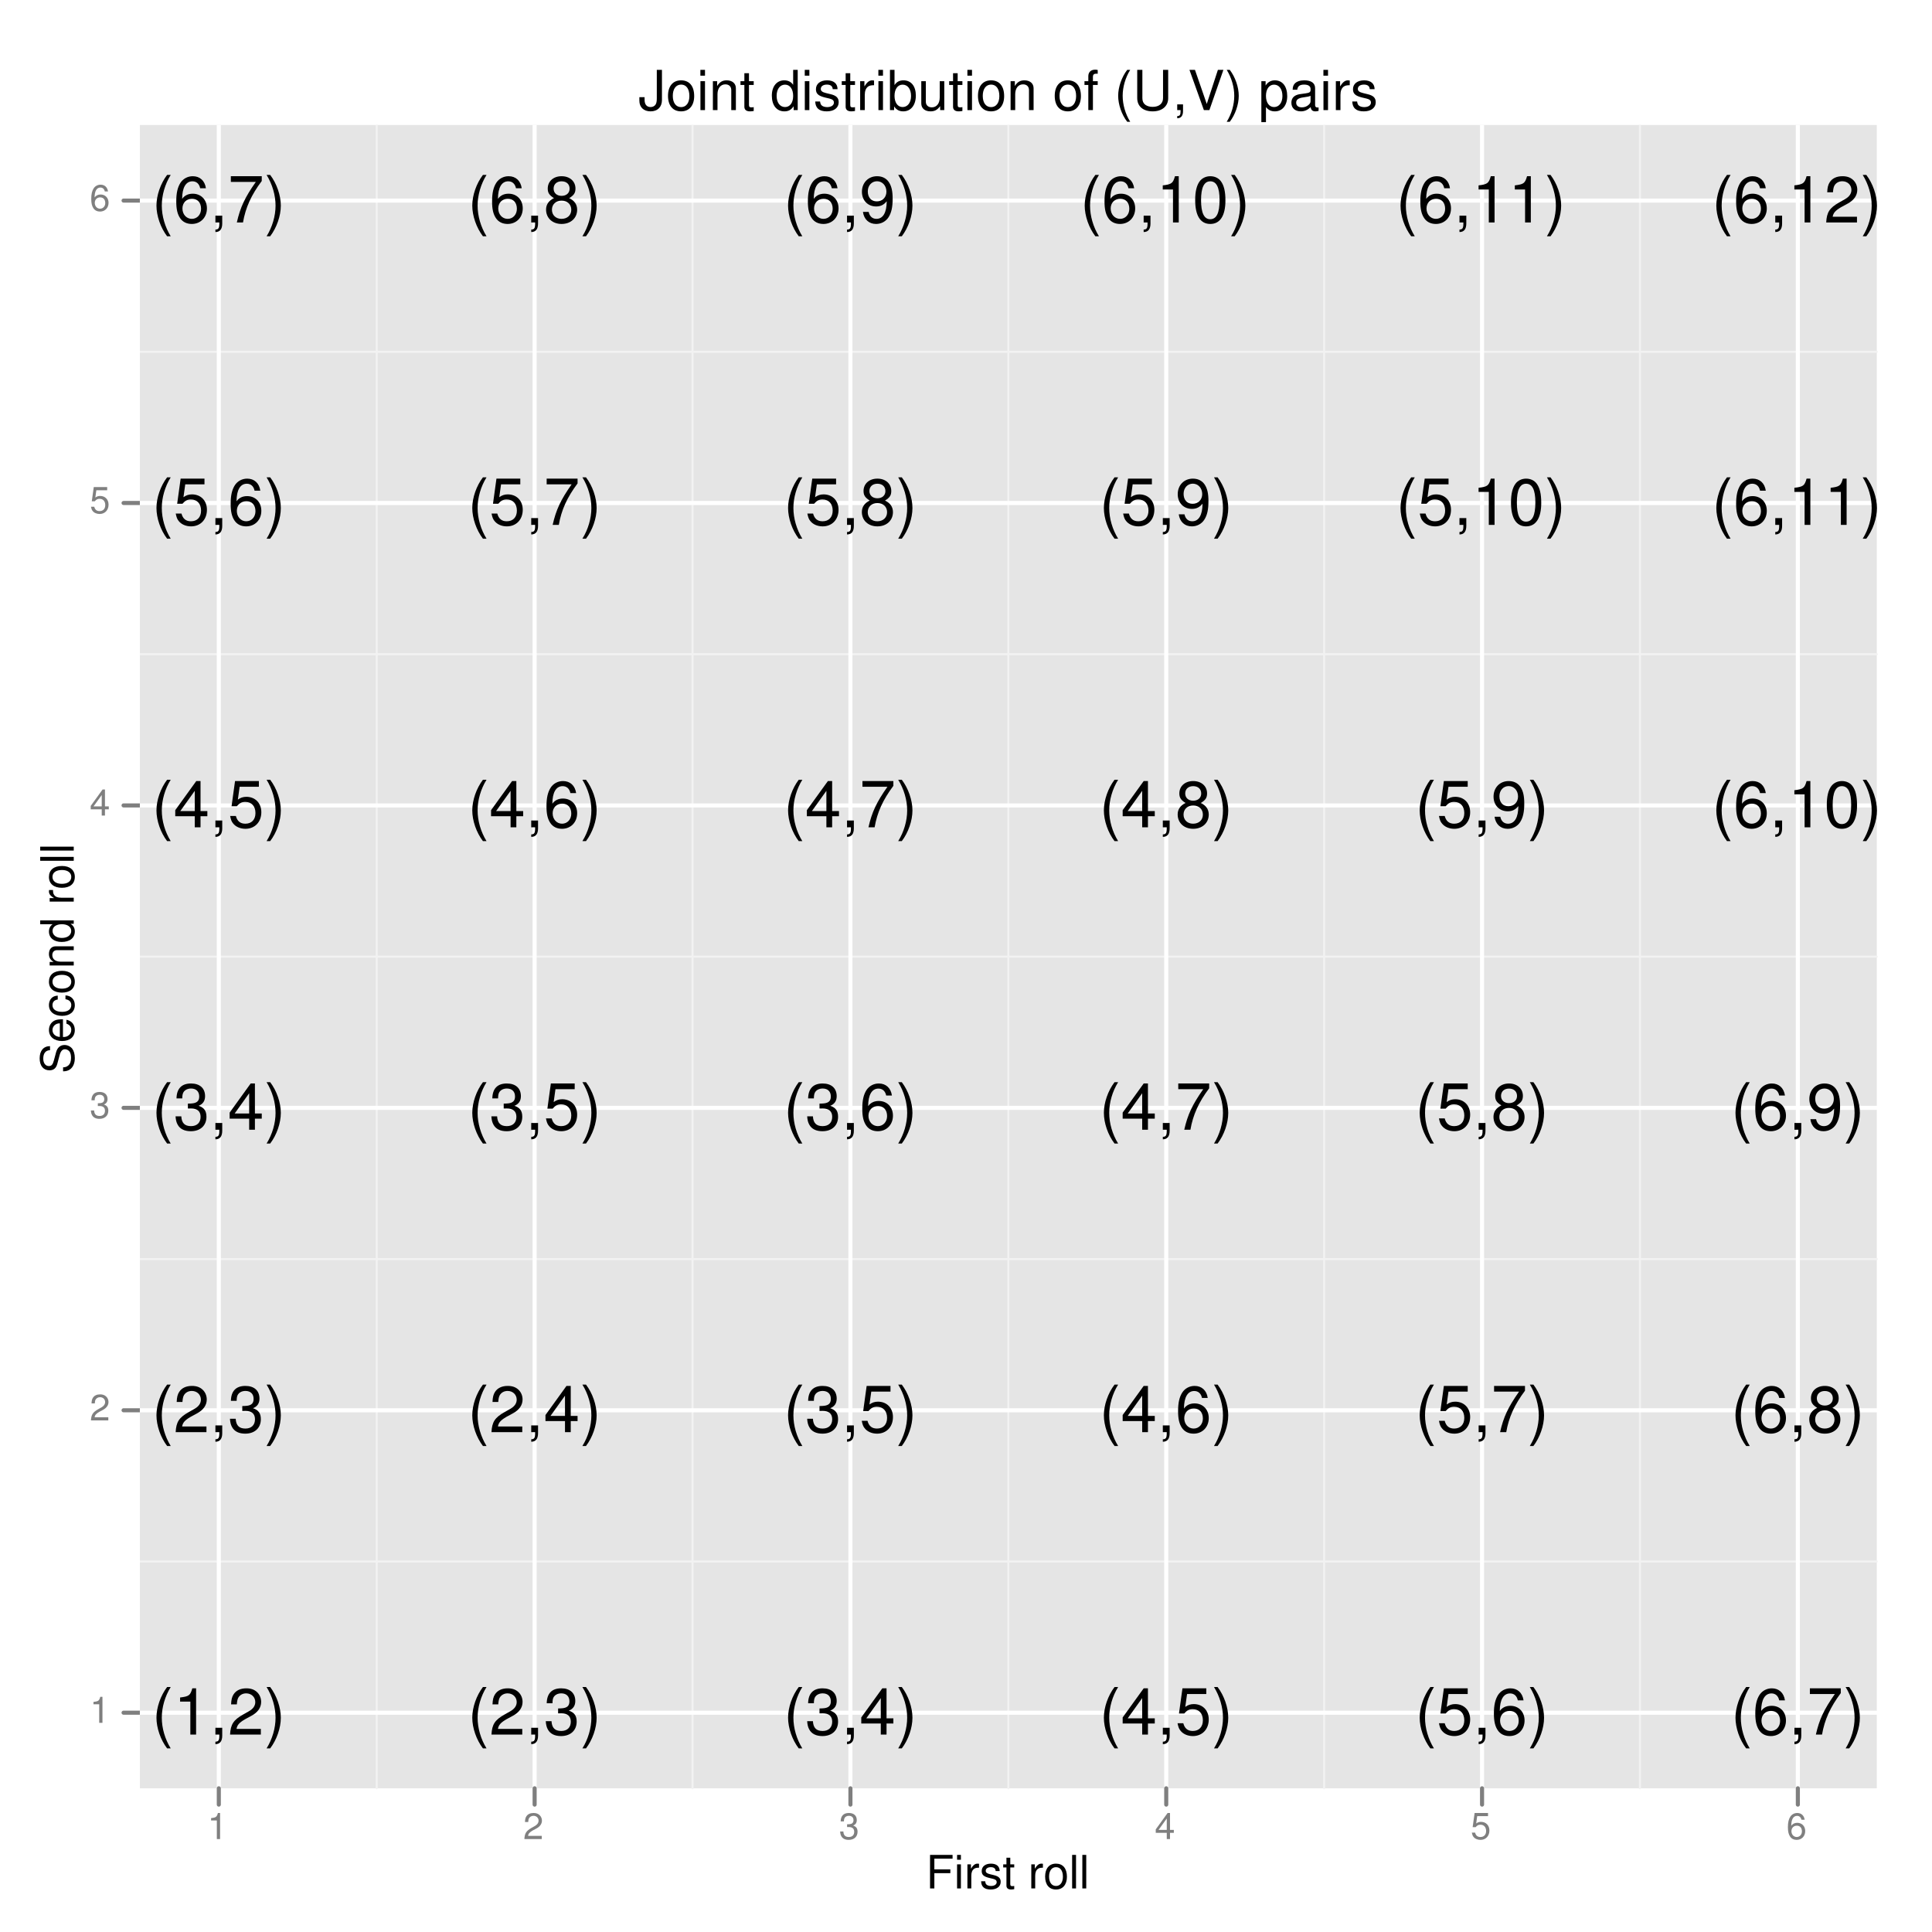 <?xml version="1.0" encoding="UTF-8"?>
<svg xmlns="http://www.w3.org/2000/svg" xmlns:xlink="http://www.w3.org/1999/xlink" width="504pt" height="504pt" viewBox="0 0 504 504" version="1.1">
<defs>
<g>
<symbol overflow="visible" id="glyph0-0">
<path style="stroke:none;" d=""/>
</symbol>
<symbol overflow="visible" id="glyph0-1">
<path style="stroke:none;" d="M 2.484 -4.844 L 2.484 0 L 3.328 0 L 3.328 -6.797 L 2.766 -6.797 C 2.469 -5.75 2.281 -5.609 0.984 -5.453 L 0.984 -4.844 Z "/>
</symbol>
<symbol overflow="visible" id="glyph0-2">
<path style="stroke:none;" d="M 4.859 -0.828 L 1.281 -0.828 C 1.359 -1.391 1.672 -1.75 2.5 -2.234 L 3.469 -2.75 C 4.406 -3.266 4.906 -3.969 4.906 -4.812 C 4.906 -5.375 4.672 -5.906 4.266 -6.266 C 3.859 -6.625 3.375 -6.797 2.719 -6.797 C 1.859 -6.797 1.219 -6.5 0.844 -5.922 C 0.609 -5.562 0.5 -5.125 0.484 -4.438 L 1.328 -4.438 C 1.359 -4.906 1.406 -5.188 1.531 -5.406 C 1.75 -5.812 2.188 -6.062 2.703 -6.062 C 3.469 -6.062 4.031 -5.516 4.031 -4.781 C 4.031 -4.25 3.719 -3.797 3.125 -3.438 L 2.234 -2.938 C 0.812 -2.141 0.406 -1.5 0.328 0 L 4.859 0 Z "/>
</symbol>
<symbol overflow="visible" id="glyph0-3">
<path style="stroke:none;" d="M 2.125 -3.125 L 2.578 -3.125 C 3.516 -3.125 3.984 -2.703 3.984 -1.891 C 3.984 -1.031 3.469 -0.531 2.578 -0.531 C 1.656 -0.531 1.203 -0.984 1.156 -1.969 L 0.312 -1.969 C 0.344 -1.422 0.438 -1.078 0.609 -0.766 C 0.953 -0.109 1.625 0.219 2.547 0.219 C 3.953 0.219 4.859 -0.609 4.859 -1.906 C 4.859 -2.766 4.516 -3.25 3.703 -3.516 C 4.344 -3.766 4.656 -4.25 4.656 -4.938 C 4.656 -6.109 3.875 -6.797 2.578 -6.797 C 1.203 -6.797 0.484 -6.047 0.453 -4.609 L 1.297 -4.609 C 1.312 -5.016 1.344 -5.25 1.453 -5.453 C 1.641 -5.828 2.062 -6.062 2.594 -6.062 C 3.344 -6.062 3.797 -5.625 3.797 -4.906 C 3.797 -4.422 3.609 -4.141 3.25 -3.984 C 3.016 -3.891 2.719 -3.844 2.125 -3.844 Z "/>
</symbol>
<symbol overflow="visible" id="glyph0-4">
<path style="stroke:none;" d="M 3.141 -1.625 L 3.141 0 L 3.984 0 L 3.984 -1.625 L 4.984 -1.625 L 4.984 -2.391 L 3.984 -2.391 L 3.984 -6.797 L 3.359 -6.797 L 0.266 -2.516 L 0.266 -1.625 Z M 3.141 -2.391 L 1 -2.391 L 3.141 -5.359 Z "/>
</symbol>
<symbol overflow="visible" id="glyph0-5">
<path style="stroke:none;" d="M 4.562 -6.797 L 1.062 -6.797 L 0.547 -3.094 L 1.328 -3.094 C 1.719 -3.562 2.047 -3.734 2.578 -3.734 C 3.484 -3.734 4.062 -3.109 4.062 -2.094 C 4.062 -1.125 3.484 -0.531 2.578 -0.531 C 1.828 -0.531 1.375 -0.906 1.188 -1.672 L 0.328 -1.672 C 0.453 -1.109 0.547 -0.844 0.75 -0.594 C 1.125 -0.078 1.828 0.219 2.594 0.219 C 3.969 0.219 4.922 -0.781 4.922 -2.219 C 4.922 -3.562 4.031 -4.484 2.719 -4.484 C 2.25 -4.484 1.859 -4.359 1.469 -4.062 L 1.734 -5.969 L 4.562 -5.969 Z "/>
</symbol>
<symbol overflow="visible" id="glyph0-6">
<path style="stroke:none;" d="M 4.781 -5.031 C 4.609 -6.141 3.891 -6.797 2.844 -6.797 C 2.094 -6.797 1.422 -6.438 1.031 -5.828 C 0.609 -5.172 0.406 -4.344 0.406 -3.094 C 0.406 -1.953 0.578 -1.234 0.984 -0.625 C 1.359 -0.078 1.953 0.219 2.703 0.219 C 3.984 0.219 4.922 -0.734 4.922 -2.078 C 4.922 -3.344 4.062 -4.234 2.844 -4.234 C 2.172 -4.234 1.641 -3.969 1.281 -3.469 C 1.281 -5.125 1.828 -6.047 2.797 -6.047 C 3.391 -6.047 3.797 -5.672 3.938 -5.031 Z M 2.734 -3.484 C 3.547 -3.484 4.062 -2.922 4.062 -2 C 4.062 -1.156 3.484 -0.531 2.703 -0.531 C 1.922 -0.531 1.328 -1.188 1.328 -2.047 C 1.328 -2.891 1.906 -3.484 2.734 -3.484 Z "/>
</symbol>
<symbol overflow="visible" id="glyph1-0">
<path style="stroke:none;" d=""/>
</symbol>
<symbol overflow="visible" id="glyph1-1">
<path style="stroke:none;" d="M 4.016 -12.406 C 2.312 -10.172 1.234 -7.078 1.234 -4.406 C 1.234 -1.719 2.312 1.375 4.016 3.609 L 4.953 3.609 C 3.453 1.172 2.625 -1.688 2.625 -4.406 C 2.625 -7.109 3.453 -9.984 4.953 -12.406 Z "/>
</symbol>
<symbol overflow="visible" id="glyph1-2">
<path style="stroke:none;" d="M 4.406 -8.594 L 4.406 0 L 5.906 0 L 5.906 -12.062 L 4.922 -12.062 C 4.391 -10.203 4.047 -9.953 1.734 -9.672 L 1.734 -8.594 Z "/>
</symbol>
<symbol overflow="visible" id="glyph1-3">
<path style="stroke:none;" d="M 1.484 -1.766 L 1.484 0 L 2.5 0 L 2.5 0.312 C 2.5 1.484 2.281 1.828 1.484 1.859 L 1.484 2.5 C 2.672 2.5 3.266 1.734 3.266 0.266 L 3.266 -1.766 Z "/>
</symbol>
<symbol overflow="visible" id="glyph1-4">
<path style="stroke:none;" d="M 8.609 -1.484 L 2.266 -1.484 C 2.422 -2.469 2.953 -3.094 4.438 -3.969 L 6.141 -4.891 C 7.828 -5.797 8.688 -7.047 8.688 -8.531 C 8.688 -9.531 8.281 -10.469 7.578 -11.109 C 6.859 -11.766 5.969 -12.062 4.828 -12.062 C 3.297 -12.062 2.156 -11.516 1.5 -10.5 C 1.078 -9.859 0.891 -9.109 0.844 -7.875 L 2.344 -7.875 C 2.406 -8.688 2.5 -9.188 2.703 -9.578 C 3.094 -10.312 3.875 -10.75 4.781 -10.75 C 6.141 -10.75 7.156 -9.781 7.156 -8.484 C 7.156 -7.531 6.609 -6.719 5.531 -6.109 L 3.969 -5.219 C 1.453 -3.797 0.719 -2.656 0.578 0 L 8.609 0 Z "/>
</symbol>
<symbol overflow="visible" id="glyph1-5">
<path style="stroke:none;" d="M 1.578 3.609 C 3.281 1.375 4.359 -1.719 4.359 -4.391 C 4.359 -7.078 3.281 -10.172 1.578 -12.406 L 0.641 -12.406 C 2.141 -9.969 2.984 -7.109 2.984 -4.391 C 2.984 -1.688 2.141 1.188 0.641 3.609 Z "/>
</symbol>
<symbol overflow="visible" id="glyph1-6">
<path style="stroke:none;" d="M 3.766 -5.531 L 3.953 -5.531 L 4.578 -5.547 C 6.234 -5.547 7.078 -4.797 7.078 -3.359 C 7.078 -1.844 6.141 -0.938 4.578 -0.938 C 2.938 -0.938 2.141 -1.75 2.047 -3.5 L 0.547 -3.5 C 0.609 -2.531 0.781 -1.906 1.078 -1.359 C 1.688 -0.203 2.875 0.391 4.531 0.391 C 7.016 0.391 8.609 -1.094 8.609 -3.375 C 8.609 -4.906 8.016 -5.75 6.562 -6.25 C 7.688 -6.688 8.25 -7.531 8.25 -8.75 C 8.25 -10.828 6.875 -12.062 4.578 -12.062 C 2.141 -12.062 0.844 -10.734 0.797 -8.172 L 2.297 -8.172 C 2.312 -8.906 2.375 -9.312 2.562 -9.688 C 2.906 -10.344 3.656 -10.75 4.594 -10.75 C 5.922 -10.75 6.719 -9.969 6.719 -8.688 C 6.719 -7.844 6.422 -7.328 5.75 -7.062 C 5.344 -6.891 4.812 -6.828 3.766 -6.812 Z "/>
</symbol>
<symbol overflow="visible" id="glyph1-7">
<path style="stroke:none;" d="M 5.562 -2.891 L 5.562 0 L 7.062 0 L 7.062 -2.891 L 8.844 -2.891 L 8.844 -4.234 L 7.062 -4.234 L 7.062 -12.062 L 5.953 -12.062 L 0.469 -4.469 L 0.469 -2.891 Z M 5.562 -4.234 L 1.781 -4.234 L 5.562 -9.516 Z "/>
</symbol>
<symbol overflow="visible" id="glyph1-8">
<path style="stroke:none;" d="M 8.094 -12.062 L 1.875 -12.062 L 0.969 -5.5 L 2.344 -5.5 C 3.047 -6.328 3.625 -6.625 4.562 -6.625 C 6.172 -6.625 7.203 -5.516 7.203 -3.719 C 7.203 -1.984 6.188 -0.938 4.562 -0.938 C 3.25 -0.938 2.453 -1.594 2.094 -2.953 L 0.594 -2.953 C 0.797 -1.969 0.969 -1.5 1.328 -1.062 C 2.016 -0.141 3.234 0.391 4.594 0.391 C 7.031 0.391 8.734 -1.375 8.734 -3.938 C 8.734 -6.312 7.141 -7.953 4.828 -7.953 C 3.984 -7.953 3.297 -7.719 2.609 -7.219 L 3.078 -10.578 L 8.094 -10.578 Z "/>
</symbol>
<symbol overflow="visible" id="glyph1-9">
<path style="stroke:none;" d="M 8.469 -8.922 C 8.188 -10.891 6.891 -12.062 5.047 -12.062 C 3.719 -12.062 2.531 -11.422 1.828 -10.344 C 1.078 -9.172 0.734 -7.688 0.734 -5.5 C 0.734 -3.469 1.031 -2.172 1.75 -1.109 C 2.406 -0.141 3.453 0.391 4.781 0.391 C 7.078 0.391 8.734 -1.312 8.734 -3.672 C 8.734 -5.922 7.203 -7.5 5.031 -7.5 C 3.844 -7.5 2.906 -7.047 2.266 -6.156 C 2.281 -9.109 3.234 -10.734 4.953 -10.734 C 6 -10.734 6.734 -10.078 6.969 -8.922 Z M 4.844 -6.172 C 6.297 -6.172 7.203 -5.172 7.203 -3.562 C 7.203 -2.047 6.172 -0.938 4.797 -0.938 C 3.406 -0.938 2.344 -2.094 2.344 -3.641 C 2.344 -5.141 3.375 -6.172 4.844 -6.172 Z "/>
</symbol>
<symbol overflow="visible" id="glyph1-10">
<path style="stroke:none;" d="M 8.844 -12.062 L 0.781 -12.062 L 0.781 -10.578 L 7.297 -10.578 C 4.422 -6.484 3.25 -3.969 2.344 0 L 3.953 0 C 4.609 -3.859 6.125 -7.188 8.844 -10.812 Z "/>
</symbol>
<symbol overflow="visible" id="glyph1-11">
<path style="stroke:none;" d="M 6.656 -6.344 C 7.891 -7.094 8.297 -7.703 8.297 -8.844 C 8.297 -10.734 6.828 -12.062 4.672 -12.062 C 2.547 -12.062 1.062 -10.734 1.062 -8.844 C 1.062 -7.719 1.469 -7.109 2.688 -6.344 C 1.312 -5.688 0.625 -4.672 0.625 -3.359 C 0.625 -1.141 2.297 0.391 4.672 0.391 C 7.062 0.391 8.734 -1.141 8.734 -3.328 C 8.734 -4.672 8.047 -5.688 6.656 -6.344 Z M 4.672 -10.734 C 5.953 -10.734 6.766 -9.984 6.766 -8.812 C 6.766 -7.688 5.938 -6.938 4.672 -6.938 C 3.422 -6.938 2.594 -7.688 2.594 -8.828 C 2.594 -9.984 3.422 -10.734 4.672 -10.734 Z M 4.672 -5.688 C 6.172 -5.688 7.203 -4.734 7.203 -3.312 C 7.203 -1.891 6.172 -0.938 4.641 -0.938 C 3.188 -0.938 2.156 -1.906 2.156 -3.312 C 2.156 -4.734 3.188 -5.688 4.672 -5.688 Z "/>
</symbol>
<symbol overflow="visible" id="glyph1-12">
<path style="stroke:none;" d="M 0.906 -2.75 C 1.188 -0.781 2.484 0.391 4.328 0.391 C 5.656 0.391 6.859 -0.25 7.562 -1.328 C 8.328 -2.5 8.656 -3.984 8.656 -6.172 C 8.656 -8.203 8.359 -9.5 7.641 -10.562 C 6.969 -11.531 5.922 -12.062 4.594 -12.062 C 2.297 -12.062 0.641 -10.359 0.641 -8 C 0.641 -5.75 2.172 -4.172 4.359 -4.172 C 5.5 -4.172 6.328 -4.578 7.109 -5.516 C 7.094 -2.562 6.141 -0.938 4.422 -0.938 C 3.375 -0.938 2.641 -1.594 2.406 -2.75 Z M 4.578 -10.75 C 5.969 -10.75 7.031 -9.594 7.031 -8.031 C 7.031 -6.547 5.984 -5.5 4.531 -5.5 C 3.078 -5.5 2.172 -6.5 2.172 -8.109 C 2.172 -9.641 3.203 -10.75 4.578 -10.75 Z "/>
</symbol>
<symbol overflow="visible" id="glyph1-13">
<path style="stroke:none;" d="M 4.672 -12.062 C 3.562 -12.062 2.531 -11.578 1.906 -10.734 C 1.125 -9.688 0.734 -8.062 0.734 -5.844 C 0.734 -1.766 2.094 0.391 4.672 0.391 C 7.234 0.391 8.625 -1.766 8.625 -5.734 C 8.625 -8.078 8.25 -9.641 7.453 -10.734 C 6.828 -11.594 5.812 -12.062 4.672 -12.062 Z M 4.672 -10.734 C 6.297 -10.734 7.094 -9.109 7.094 -5.875 C 7.094 -2.453 6.312 -0.844 4.641 -0.844 C 3.062 -0.844 2.266 -2.516 2.266 -5.812 C 2.266 -9.125 3.062 -10.734 4.672 -10.734 Z "/>
</symbol>
<symbol overflow="visible" id="glyph2-0">
<path style="stroke:none;" d=""/>
</symbol>
<symbol overflow="visible" id="glyph2-1">
<path style="stroke:none;" d="M 2.203 -3.984 L 6.375 -3.984 L 6.375 -4.969 L 2.203 -4.969 L 2.203 -7.766 L 6.953 -7.766 L 6.953 -8.75 L 1.078 -8.75 L 1.078 0 L 2.203 0 Z "/>
</symbol>
<symbol overflow="visible" id="glyph2-2">
<path style="stroke:none;" d="M 1.797 -6.281 L 0.797 -6.281 L 0.797 0 L 1.797 0 Z M 1.797 -8.75 L 0.797 -8.75 L 0.797 -7.484 L 1.797 -7.484 Z "/>
</symbol>
<symbol overflow="visible" id="glyph2-3">
<path style="stroke:none;" d="M 0.828 -6.281 L 0.828 0 L 1.844 0 L 1.844 -3.266 C 1.844 -4.156 2.062 -4.75 2.547 -5.094 C 2.859 -5.328 3.156 -5.406 3.859 -5.406 L 3.859 -6.438 C 3.688 -6.453 3.594 -6.469 3.469 -6.469 C 2.812 -6.469 2.328 -6.078 1.75 -5.141 L 1.75 -6.281 Z "/>
</symbol>
<symbol overflow="visible" id="glyph2-4">
<path style="stroke:none;" d="M 5.25 -4.531 C 5.25 -5.766 4.422 -6.469 2.969 -6.469 C 1.516 -6.469 0.562 -5.719 0.562 -4.547 C 0.562 -3.562 1.062 -3.094 2.562 -2.734 L 3.484 -2.516 C 4.188 -2.344 4.469 -2.094 4.469 -1.625 C 4.469 -1.047 3.875 -0.641 3 -0.641 C 2.453 -0.641 2 -0.797 1.75 -1.062 C 1.594 -1.25 1.531 -1.422 1.469 -1.875 L 0.406 -1.875 C 0.453 -0.422 1.266 0.281 2.922 0.281 C 4.5 0.281 5.516 -0.5 5.516 -1.719 C 5.516 -2.656 4.984 -3.172 3.734 -3.469 L 2.766 -3.703 C 1.953 -3.891 1.609 -4.156 1.609 -4.594 C 1.609 -5.172 2.125 -5.547 2.938 -5.547 C 3.75 -5.547 4.172 -5.203 4.203 -4.531 Z "/>
</symbol>
<symbol overflow="visible" id="glyph2-5">
<path style="stroke:none;" d="M 3.047 -6.281 L 2.016 -6.281 L 2.016 -8.016 L 1.016 -8.016 L 1.016 -6.281 L 0.172 -6.281 L 0.172 -5.469 L 1.016 -5.469 L 1.016 -0.719 C 1.016 -0.078 1.453 0.281 2.234 0.281 C 2.469 0.281 2.719 0.25 3.047 0.188 L 3.047 -0.641 C 2.922 -0.609 2.766 -0.594 2.562 -0.594 C 2.141 -0.594 2.016 -0.719 2.016 -1.156 L 2.016 -5.469 L 3.047 -5.469 Z "/>
</symbol>
<symbol overflow="visible" id="glyph2-6">
<path style="stroke:none;" d=""/>
</symbol>
<symbol overflow="visible" id="glyph2-7">
<path style="stroke:none;" d="M 3.266 -6.469 C 1.5 -6.469 0.438 -5.203 0.438 -3.094 C 0.438 -0.984 1.484 0.281 3.281 0.281 C 5.047 0.281 6.125 -0.984 6.125 -3.047 C 6.125 -5.219 5.078 -6.469 3.266 -6.469 Z M 3.281 -5.547 C 4.406 -5.547 5.078 -4.625 5.078 -3.062 C 5.078 -1.578 4.375 -0.641 3.281 -0.641 C 2.156 -0.641 1.469 -1.578 1.469 -3.094 C 1.469 -4.609 2.156 -5.547 3.281 -5.547 Z "/>
</symbol>
<symbol overflow="visible" id="glyph2-8">
<path style="stroke:none;" d="M 1.828 -8.75 L 0.812 -8.75 L 0.812 0 L 1.828 0 Z "/>
</symbol>
<symbol overflow="visible" id="glyph3-0">
<path style="stroke:none;" d=""/>
</symbol>
<symbol overflow="visible" id="glyph3-1">
<path style="stroke:none;" d="M -6.188 -7.156 C -7.891 -7.141 -8.891 -5.969 -8.891 -3.953 C -8.891 -2.031 -7.906 -0.844 -6.328 -0.844 C -5.25 -0.844 -4.578 -1.406 -4.281 -2.562 L -3.703 -4.734 C -3.422 -5.828 -2.969 -6.344 -2.297 -6.344 C -1.828 -6.344 -1.344 -6.078 -1.078 -5.719 C -0.844 -5.359 -0.703 -4.812 -0.703 -4.109 C -0.703 -3.156 -0.938 -2.516 -1.438 -2.094 C -1.828 -1.766 -2.25 -1.625 -2.781 -1.625 L -2.781 -0.578 C -1.984 -0.594 -1.453 -0.75 -0.969 -1.094 C -0.156 -1.688 0.281 -2.703 0.281 -4.031 C 0.281 -5.078 0.031 -5.922 -0.391 -6.484 C -0.859 -7.078 -1.641 -7.453 -2.406 -7.453 C -3.484 -7.453 -4.266 -6.781 -4.594 -5.594 L -5.188 -3.391 C -5.469 -2.344 -5.812 -1.953 -6.484 -1.953 C -7.375 -1.953 -7.953 -2.734 -7.953 -3.906 C -7.953 -5.297 -7.312 -6.078 -6.188 -6.094 Z "/>
</symbol>
<symbol overflow="visible" id="glyph3-2">
<path style="stroke:none;" d="M -2.812 -6.156 C -3.766 -6.156 -4.344 -6.078 -4.812 -5.906 C -5.844 -5.5 -6.469 -4.531 -6.469 -3.359 C -6.469 -1.609 -5.125 -0.484 -3.062 -0.484 C -1 -0.484 0.281 -1.578 0.281 -3.344 C 0.281 -4.781 -0.547 -5.766 -1.906 -6.031 L -1.906 -5.016 C -1.078 -4.734 -0.641 -4.172 -0.641 -3.375 C -0.641 -2.734 -0.938 -2.203 -1.469 -1.859 C -1.828 -1.625 -2.188 -1.531 -2.812 -1.531 Z M -3.625 -1.547 C -4.781 -1.625 -5.547 -2.344 -5.547 -3.344 C -5.547 -4.328 -4.734 -5.094 -3.703 -5.094 C -3.672 -5.094 -3.641 -5.094 -3.625 -5.078 Z "/>
</symbol>
<symbol overflow="visible" id="glyph3-3">
<path style="stroke:none;" d="M -4.172 -5.656 C -4.781 -5.609 -5.188 -5.469 -5.531 -5.234 C -6.125 -4.797 -6.469 -4.047 -6.469 -3.172 C -6.469 -1.469 -5.125 -0.375 -3.031 -0.375 C -1.016 -0.375 0.281 -1.453 0.281 -3.156 C 0.281 -4.656 -0.625 -5.609 -2.156 -5.719 L -2.156 -4.719 C -1.156 -4.547 -0.641 -4.031 -0.641 -3.188 C -0.641 -2.078 -1.547 -1.422 -3.031 -1.422 C -4.609 -1.422 -5.547 -2.062 -5.547 -3.156 C -5.547 -4 -5.047 -4.531 -4.172 -4.641 Z "/>
</symbol>
<symbol overflow="visible" id="glyph3-4">
<path style="stroke:none;" d="M -6.469 -3.266 C -6.469 -1.5 -5.203 -0.438 -3.094 -0.438 C -0.984 -0.438 0.281 -1.484 0.281 -3.281 C 0.281 -5.047 -0.984 -6.125 -3.047 -6.125 C -5.219 -6.125 -6.469 -5.078 -6.469 -3.266 Z M -5.547 -3.281 C -5.547 -4.406 -4.625 -5.078 -3.062 -5.078 C -1.578 -5.078 -0.641 -4.375 -0.641 -3.281 C -0.641 -2.156 -1.578 -1.469 -3.094 -1.469 C -4.609 -1.469 -5.547 -2.156 -5.547 -3.281 Z "/>
</symbol>
<symbol overflow="visible" id="glyph3-5">
<path style="stroke:none;" d="M -6.281 -0.844 L 0 -0.844 L 0 -1.844 L -3.469 -1.844 C -4.75 -1.844 -5.594 -2.516 -5.594 -3.547 C -5.594 -4.344 -5.109 -4.844 -4.359 -4.844 L 0 -4.844 L 0 -5.844 L -4.75 -5.844 C -5.797 -5.844 -6.469 -5.062 -6.469 -3.859 C -6.469 -2.922 -6.109 -2.312 -5.234 -1.766 L -6.281 -1.766 Z "/>
</symbol>
<symbol overflow="visible" id="glyph3-6">
<path style="stroke:none;" d="M -8.75 -5.938 L -8.75 -4.938 L -5.5 -4.938 C -6.125 -4.531 -6.469 -3.859 -6.469 -3.016 C -6.469 -1.375 -5.156 -0.312 -3.156 -0.312 C -1.031 -0.312 0.281 -1.359 0.281 -3.047 C 0.281 -3.906 -0.047 -4.516 -0.828 -5.047 L 0 -5.047 L 0 -5.938 Z M -5.531 -3.188 C -5.531 -4.266 -4.578 -4.938 -3.078 -4.938 C -1.625 -4.938 -0.656 -4.25 -0.656 -3.188 C -0.656 -2.094 -1.625 -1.359 -3.094 -1.359 C -4.562 -1.359 -5.531 -2.094 -5.531 -3.188 Z "/>
</symbol>
<symbol overflow="visible" id="glyph3-7">
<path style="stroke:none;" d=""/>
</symbol>
<symbol overflow="visible" id="glyph3-8">
<path style="stroke:none;" d="M -6.281 -0.828 L 0 -0.828 L 0 -1.844 L -3.266 -1.844 C -4.156 -1.844 -4.75 -2.062 -5.094 -2.547 C -5.328 -2.859 -5.406 -3.156 -5.406 -3.859 L -6.438 -3.859 C -6.453 -3.688 -6.469 -3.594 -6.469 -3.469 C -6.469 -2.812 -6.078 -2.328 -5.141 -1.75 L -6.281 -1.75 Z "/>
</symbol>
<symbol overflow="visible" id="glyph3-9">
<path style="stroke:none;" d="M -8.75 -1.828 L -8.75 -0.812 L 0 -0.812 L 0 -1.828 Z "/>
</symbol>
<symbol overflow="visible" id="glyph4-0">
<path style="stroke:none;" d=""/>
</symbol>
<symbol overflow="visible" id="glyph4-1">
<path style="stroke:none;" d="M 4.797 -10.5 L 4.797 -3.109 C 4.797 -2.281 4.703 -1.797 4.469 -1.438 C 4.203 -1.031 3.719 -0.797 3.188 -0.797 C 2.172 -0.797 1.609 -1.469 1.609 -2.688 L 1.609 -3.375 L 0.25 -3.375 L 0.25 -2.453 C 0.25 -0.75 1.375 0.328 3.172 0.328 C 5 0.328 6.141 -0.812 6.141 -2.625 L 6.141 -10.5 Z "/>
</symbol>
<symbol overflow="visible" id="glyph4-2">
<path style="stroke:none;" d="M 3.922 -7.766 C 1.797 -7.766 0.516 -6.25 0.516 -3.719 C 0.516 -1.188 1.781 0.328 3.938 0.328 C 6.047 0.328 7.344 -1.188 7.344 -3.656 C 7.344 -6.266 6.094 -7.766 3.922 -7.766 Z M 3.938 -6.656 C 5.281 -6.656 6.094 -5.547 6.094 -3.672 C 6.094 -1.906 5.266 -0.781 3.938 -0.781 C 2.594 -0.781 1.766 -1.891 1.766 -3.719 C 1.766 -5.531 2.594 -6.656 3.938 -6.656 Z "/>
</symbol>
<symbol overflow="visible" id="glyph4-3">
<path style="stroke:none;" d="M 2.156 -7.547 L 0.969 -7.547 L 0.969 0 L 2.156 0 Z M 2.156 -10.5 L 0.953 -10.5 L 0.953 -8.984 L 2.156 -8.984 Z "/>
</symbol>
<symbol overflow="visible" id="glyph4-4">
<path style="stroke:none;" d="M 1.016 -7.547 L 1.016 0 L 2.219 0 L 2.219 -4.156 C 2.219 -5.703 3.031 -6.719 4.266 -6.719 C 5.219 -6.719 5.812 -6.141 5.812 -5.234 L 5.812 0 L 7.016 0 L 7.016 -5.703 C 7.016 -6.953 6.078 -7.766 4.625 -7.766 C 3.5 -7.766 2.781 -7.328 2.125 -6.281 L 2.125 -7.547 Z "/>
</symbol>
<symbol overflow="visible" id="glyph4-5">
<path style="stroke:none;" d="M 3.656 -7.547 L 2.422 -7.547 L 2.422 -9.625 L 1.219 -9.625 L 1.219 -7.547 L 0.203 -7.547 L 0.203 -6.562 L 1.219 -6.562 L 1.219 -0.859 C 1.219 -0.094 1.75 0.328 2.672 0.328 C 2.969 0.328 3.25 0.297 3.656 0.234 L 3.656 -0.781 C 3.5 -0.734 3.312 -0.719 3.078 -0.719 C 2.562 -0.719 2.422 -0.859 2.422 -1.391 L 2.422 -6.562 L 3.656 -6.562 Z "/>
</symbol>
<symbol overflow="visible" id="glyph4-6">
<path style="stroke:none;" d=""/>
</symbol>
<symbol overflow="visible" id="glyph4-7">
<path style="stroke:none;" d="M 7.125 -10.5 L 5.938 -10.5 L 5.938 -6.594 C 5.438 -7.359 4.625 -7.766 3.609 -7.766 C 1.656 -7.766 0.375 -6.188 0.375 -3.781 C 0.375 -1.234 1.625 0.328 3.656 0.328 C 4.703 0.328 5.422 -0.062 6.062 -1 L 6.062 0 L 7.125 0 Z M 3.812 -6.641 C 5.109 -6.641 5.938 -5.484 5.938 -3.688 C 5.938 -1.938 5.094 -0.797 3.828 -0.797 C 2.5 -0.797 1.625 -1.953 1.625 -3.719 C 1.625 -5.469 2.5 -6.641 3.812 -6.641 Z "/>
</symbol>
<symbol overflow="visible" id="glyph4-8">
<path style="stroke:none;" d="M 6.312 -5.453 C 6.297 -6.922 5.312 -7.766 3.578 -7.766 C 1.812 -7.766 0.672 -6.859 0.672 -5.453 C 0.672 -4.281 1.281 -3.719 3.062 -3.281 L 4.188 -3.016 C 5.031 -2.812 5.359 -2.5 5.359 -1.953 C 5.359 -1.25 4.656 -0.781 3.594 -0.781 C 2.953 -0.781 2.406 -0.969 2.109 -1.281 C 1.922 -1.5 1.828 -1.719 1.75 -2.25 L 0.484 -2.25 C 0.547 -0.5 1.531 0.328 3.5 0.328 C 5.406 0.328 6.609 -0.609 6.609 -2.062 C 6.609 -3.188 5.984 -3.797 4.484 -4.156 L 3.328 -4.438 C 2.344 -4.672 1.938 -4.984 1.938 -5.516 C 1.938 -6.203 2.547 -6.656 3.531 -6.656 C 4.5 -6.656 5.016 -6.234 5.047 -5.453 Z "/>
</symbol>
<symbol overflow="visible" id="glyph4-9">
<path style="stroke:none;" d="M 1 -7.547 L 1 0 L 2.203 0 L 2.203 -3.922 C 2.203 -5 2.484 -5.703 3.047 -6.125 C 3.422 -6.391 3.781 -6.484 4.625 -6.5 L 4.625 -7.719 C 4.422 -7.75 4.328 -7.766 4.156 -7.766 C 3.391 -7.766 2.797 -7.297 2.109 -6.188 L 2.109 -7.547 Z "/>
</symbol>
<symbol overflow="visible" id="glyph4-10">
<path style="stroke:none;" d="M 0.781 -10.5 L 0.781 0 L 1.859 0 L 1.859 -0.969 C 2.438 -0.094 3.203 0.328 4.25 0.328 C 6.234 0.328 7.531 -1.297 7.531 -3.797 C 7.531 -6.25 6.297 -7.766 4.312 -7.766 C 3.266 -7.766 2.531 -7.375 1.969 -6.531 L 1.969 -10.5 Z M 4.078 -6.641 C 5.422 -6.641 6.281 -5.469 6.281 -3.672 C 6.281 -1.953 5.391 -0.797 4.078 -0.797 C 2.812 -0.797 1.969 -1.938 1.969 -3.719 C 1.969 -5.484 2.812 -6.641 4.078 -6.641 Z "/>
</symbol>
<symbol overflow="visible" id="glyph4-11">
<path style="stroke:none;" d="M 6.938 0 L 6.938 -7.547 L 5.75 -7.547 L 5.75 -3.266 C 5.75 -1.734 4.938 -0.719 3.688 -0.719 C 2.734 -0.719 2.125 -1.297 2.125 -2.203 L 2.125 -7.547 L 0.938 -7.547 L 0.938 -1.734 C 0.938 -0.469 1.875 0.328 3.344 0.328 C 4.453 0.328 5.156 -0.062 5.859 -1.047 L 5.859 0 Z "/>
</symbol>
<symbol overflow="visible" id="glyph4-12">
<path style="stroke:none;" d="M 3.719 -7.547 L 2.469 -7.547 L 2.469 -8.734 C 2.469 -9.234 2.75 -9.5 3.297 -9.5 C 3.406 -9.5 3.438 -9.5 3.719 -9.484 L 3.719 -10.469 C 3.438 -10.531 3.281 -10.547 3.047 -10.547 C 1.938 -10.547 1.266 -9.906 1.266 -8.828 L 1.266 -7.547 L 0.266 -7.547 L 0.266 -6.562 L 1.266 -6.562 L 1.266 0 L 2.469 0 L 2.469 -6.562 L 3.719 -6.562 Z "/>
</symbol>
<symbol overflow="visible" id="glyph4-13">
<path style="stroke:none;" d="M 3.406 -10.5 C 1.953 -8.609 1.047 -6 1.047 -3.734 C 1.047 -1.453 1.953 1.172 3.406 3.047 L 4.188 3.047 C 2.922 1 2.219 -1.422 2.219 -3.734 C 2.219 -6.016 2.922 -8.453 4.188 -10.5 Z "/>
</symbol>
<symbol overflow="visible" id="glyph4-14">
<path style="stroke:none;" d="M 7.953 -10.5 L 7.953 -3.125 C 7.953 -1.719 6.922 -0.844 5.25 -0.844 C 4.469 -0.844 3.828 -1.031 3.328 -1.391 C 2.812 -1.797 2.562 -2.328 2.562 -3.125 L 2.562 -10.5 L 1.219 -10.5 L 1.219 -3.125 C 1.219 -1 2.75 0.328 5.25 0.328 C 7.703 0.328 9.297 -1.016 9.297 -3.125 L 9.297 -10.5 Z "/>
</symbol>
<symbol overflow="visible" id="glyph4-15">
<path style="stroke:none;" d="M 1.25 -1.5 L 1.25 0 L 2.125 0 L 2.125 0.266 C 2.125 1.25 1.938 1.547 1.25 1.562 L 1.25 2.125 C 2.266 2.125 2.766 1.469 2.766 0.234 L 2.766 -1.5 Z "/>
</symbol>
<symbol overflow="visible" id="glyph4-16">
<path style="stroke:none;" d="M 5.641 0 L 9.297 -10.5 L 7.859 -10.5 L 4.953 -1.609 L 1.875 -10.5 L 0.438 -10.5 L 4.203 0 Z "/>
</symbol>
<symbol overflow="visible" id="glyph4-17">
<path style="stroke:none;" d="M 1.344 3.047 C 2.781 1.172 3.688 -1.453 3.688 -3.719 C 3.688 -6 2.781 -8.609 1.344 -10.5 L 0.547 -10.5 C 1.812 -8.438 2.516 -6.016 2.516 -3.719 C 2.516 -1.422 1.812 1.016 0.547 3.047 Z "/>
</symbol>
<symbol overflow="visible" id="glyph4-18">
<path style="stroke:none;" d="M 0.781 3.141 L 1.984 3.141 L 1.984 -0.797 C 2.625 -0.016 3.328 0.328 4.312 0.328 C 6.25 0.328 7.531 -1.234 7.531 -3.641 C 7.531 -6.188 6.297 -7.766 4.297 -7.766 C 3.266 -7.766 2.453 -7.297 1.891 -6.406 L 1.891 -7.547 L 0.781 -7.547 Z M 4.094 -6.641 C 5.422 -6.641 6.281 -5.469 6.281 -3.672 C 6.281 -1.953 5.406 -0.797 4.094 -0.797 C 2.828 -0.797 1.984 -1.938 1.984 -3.719 C 1.984 -5.484 2.828 -6.641 4.094 -6.641 Z "/>
</symbol>
<symbol overflow="visible" id="glyph4-19">
<path style="stroke:none;" d="M 7.703 -0.703 C 7.578 -0.672 7.516 -0.672 7.453 -0.672 C 7.031 -0.672 6.797 -0.891 6.797 -1.266 L 6.797 -5.703 C 6.797 -7.047 5.812 -7.766 3.969 -7.766 C 2.859 -7.766 1.953 -7.453 1.453 -6.891 C 1.109 -6.5 0.969 -6.062 0.938 -5.312 L 2.141 -5.312 C 2.25 -6.234 2.797 -6.656 3.922 -6.656 C 5 -6.656 5.609 -6.25 5.609 -5.531 L 5.609 -5.219 C 5.609 -4.703 5.297 -4.5 4.344 -4.375 C 2.656 -4.156 2.391 -4.109 1.938 -3.922 C 1.047 -3.562 0.609 -2.875 0.609 -1.906 C 0.609 -0.531 1.562 0.328 3.078 0.328 C 4.031 0.328 4.797 0 5.641 -0.781 C 5.734 -0.016 6.109 0.328 6.891 0.328 C 7.125 0.328 7.312 0.297 7.703 0.203 Z M 5.609 -2.375 C 5.609 -1.969 5.484 -1.734 5.125 -1.391 C 4.641 -0.953 4.047 -0.719 3.344 -0.719 C 2.406 -0.719 1.859 -1.172 1.859 -1.938 C 1.859 -2.719 2.391 -3.125 3.672 -3.312 C 4.938 -3.484 5.203 -3.547 5.609 -3.734 Z "/>
</symbol>
</g>
<clipPath id="clip1">
  <path d="M 36.488 32.602 L 490 32.602 L 490 467 L 36.488 467 Z "/>
</clipPath>
<clipPath id="clip2">
  <path d="M 36.488 407 L 490 407 L 490 408 L 36.488 408 Z "/>
</clipPath>
<clipPath id="clip3">
  <path d="M 36.488 328 L 490 328 L 490 329 L 36.488 329 Z "/>
</clipPath>
<clipPath id="clip4">
  <path d="M 36.488 249 L 490 249 L 490 250 L 36.488 250 Z "/>
</clipPath>
<clipPath id="clip5">
  <path d="M 36.488 170 L 490 170 L 490 171 L 36.488 171 Z "/>
</clipPath>
<clipPath id="clip6">
  <path d="M 36.488 91 L 490 91 L 490 93 L 36.488 93 Z "/>
</clipPath>
<clipPath id="clip7">
  <path d="M 98 32.602 L 99 32.602 L 99 467 L 98 467 Z "/>
</clipPath>
<clipPath id="clip8">
  <path d="M 180 32.602 L 181 32.602 L 181 467 L 180 467 Z "/>
</clipPath>
<clipPath id="clip9">
  <path d="M 262 32.602 L 264 32.602 L 264 467 L 262 467 Z "/>
</clipPath>
<clipPath id="clip10">
  <path d="M 345 32.602 L 346 32.602 L 346 467 L 345 467 Z "/>
</clipPath>
<clipPath id="clip11">
  <path d="M 427 32.602 L 429 32.602 L 429 467 L 427 467 Z "/>
</clipPath>
<clipPath id="clip12">
  <path d="M 36.488 446 L 490.602 446 L 490.602 448 L 36.488 448 Z "/>
</clipPath>
<clipPath id="clip13">
  <path d="M 36.488 367 L 490.602 367 L 490.602 369 L 36.488 369 Z "/>
</clipPath>
<clipPath id="clip14">
  <path d="M 36.488 288 L 490.602 288 L 490.602 290 L 36.488 290 Z "/>
</clipPath>
<clipPath id="clip15">
  <path d="M 36.488 209 L 490.602 209 L 490.602 211 L 36.488 211 Z "/>
</clipPath>
<clipPath id="clip16">
  <path d="M 36.488 130 L 490.602 130 L 490.602 132 L 36.488 132 Z "/>
</clipPath>
<clipPath id="clip17">
  <path d="M 36.488 51 L 490.602 51 L 490.602 53 L 36.488 53 Z "/>
</clipPath>
<clipPath id="clip18">
  <path d="M 56 32.602 L 58 32.602 L 58 467.516 L 56 467.516 Z "/>
</clipPath>
<clipPath id="clip19">
  <path d="M 138 32.602 L 140 32.602 L 140 467.516 L 138 467.516 Z "/>
</clipPath>
<clipPath id="clip20">
  <path d="M 221 32.602 L 223 32.602 L 223 467.516 L 221 467.516 Z "/>
</clipPath>
<clipPath id="clip21">
  <path d="M 303 32.602 L 305 32.602 L 305 467.516 L 303 467.516 Z "/>
</clipPath>
<clipPath id="clip22">
  <path d="M 386 32.602 L 388 32.602 L 388 467.516 L 386 467.516 Z "/>
</clipPath>
<clipPath id="clip23">
  <path d="M 468 32.602 L 470 32.602 L 470 467.516 L 468 467.516 Z "/>
</clipPath>
</defs>
<g id="surface1108">
<rect x="0" y="0" width="504" height="504" style="fill:rgb(100%,100%,100%);fill-opacity:1;stroke:none;"/>
<rect x="0" y="0" width="504" height="504" style="fill:rgb(100%,100%,100%);fill-opacity:1;stroke:none;"/>
<g style="fill:rgb(49.804%,49.804%,49.804%);fill-opacity:1;">
  <use xlink:href="#glyph0-1" x="23.398" y="449.437"/>
</g>
<g style="fill:rgb(49.804%,49.804%,49.804%);fill-opacity:1;">
  <use xlink:href="#glyph0-2" x="23.398" y="370.546"/>
</g>
<g style="fill:rgb(49.804%,49.804%,49.804%);fill-opacity:1;">
  <use xlink:href="#glyph0-3" x="23.398" y="291.651"/>
</g>
<g style="fill:rgb(49.804%,49.804%,49.804%);fill-opacity:1;">
  <use xlink:href="#glyph0-4" x="23.398" y="212.757"/>
</g>
<g style="fill:rgb(49.804%,49.804%,49.804%);fill-opacity:1;">
  <use xlink:href="#glyph0-5" x="23.398" y="133.862"/>
</g>
<g style="fill:rgb(49.804%,49.804%,49.804%);fill-opacity:1;">
  <use xlink:href="#glyph0-6" x="23.398" y="54.972"/>
</g>
<path style="fill:none;stroke-width:1.063;stroke-linecap:round;stroke-linejoin:round;stroke:rgb(49.804%,49.804%,49.804%);stroke-opacity:1;stroke-miterlimit:10;" d="M 32.234 446.789 L 36.488 446.789 "/>
<path style="fill:none;stroke-width:1.063;stroke-linecap:round;stroke-linejoin:round;stroke:rgb(49.804%,49.804%,49.804%);stroke-opacity:1;stroke-miterlimit:10;" d="M 32.234 367.898 L 36.488 367.898 "/>
<path style="fill:none;stroke-width:1.063;stroke-linecap:round;stroke-linejoin:round;stroke:rgb(49.804%,49.804%,49.804%);stroke-opacity:1;stroke-miterlimit:10;" d="M 32.234 289.004 L 36.488 289.004 "/>
<path style="fill:none;stroke-width:1.063;stroke-linecap:round;stroke-linejoin:round;stroke:rgb(49.804%,49.804%,49.804%);stroke-opacity:1;stroke-miterlimit:10;" d="M 32.234 210.109 L 36.488 210.109 "/>
<path style="fill:none;stroke-width:1.063;stroke-linecap:round;stroke-linejoin:round;stroke:rgb(49.804%,49.804%,49.804%);stroke-opacity:1;stroke-miterlimit:10;" d="M 32.234 131.215 L 36.488 131.215 "/>
<path style="fill:none;stroke-width:1.063;stroke-linecap:round;stroke-linejoin:round;stroke:rgb(49.804%,49.804%,49.804%);stroke-opacity:1;stroke-miterlimit:10;" d="M 32.234 52.324 L 36.488 52.324 "/>
<g clip-path="url(#clip1)" clip-rule="nonzero">
<path style=" stroke:none;fill-rule:nonzero;fill:rgb(89.804%,89.804%,89.804%);fill-opacity:1;" d="M 36.488 466.512 L 489.602 466.512 L 489.602 32.598 L 36.488 32.598 Z "/>
</g>
<g clip-path="url(#clip2)" clip-rule="nonzero">
<path style="fill:none;stroke-width:0.531;stroke-linecap:round;stroke-linejoin:round;stroke:rgb(94.902%,94.902%,94.902%);stroke-opacity:1;stroke-miterlimit:10;" d="M 36.488 407.344 L 489.602 407.344 "/>
</g>
<g clip-path="url(#clip3)" clip-rule="nonzero">
<path style="fill:none;stroke-width:0.531;stroke-linecap:round;stroke-linejoin:round;stroke:rgb(94.902%,94.902%,94.902%);stroke-opacity:1;stroke-miterlimit:10;" d="M 36.488 328.449 L 489.602 328.449 "/>
</g>
<g clip-path="url(#clip4)" clip-rule="nonzero">
<path style="fill:none;stroke-width:0.531;stroke-linecap:round;stroke-linejoin:round;stroke:rgb(94.902%,94.902%,94.902%);stroke-opacity:1;stroke-miterlimit:10;" d="M 36.488 249.559 L 489.602 249.559 "/>
</g>
<g clip-path="url(#clip5)" clip-rule="nonzero">
<path style="fill:none;stroke-width:0.531;stroke-linecap:round;stroke-linejoin:round;stroke:rgb(94.902%,94.902%,94.902%);stroke-opacity:1;stroke-miterlimit:10;" d="M 36.488 170.664 L 489.602 170.664 "/>
</g>
<g clip-path="url(#clip6)" clip-rule="nonzero">
<path style="fill:none;stroke-width:0.531;stroke-linecap:round;stroke-linejoin:round;stroke:rgb(94.902%,94.902%,94.902%);stroke-opacity:1;stroke-miterlimit:10;" d="M 36.488 91.77 L 489.602 91.77 "/>
</g>
<g clip-path="url(#clip7)" clip-rule="nonzero">
<path style="fill:none;stroke-width:0.531;stroke-linecap:round;stroke-linejoin:round;stroke:rgb(94.902%,94.902%,94.902%);stroke-opacity:1;stroke-miterlimit:10;" d="M 98.273 466.512 L 98.273 32.602 "/>
</g>
<g clip-path="url(#clip8)" clip-rule="nonzero">
<path style="fill:none;stroke-width:0.531;stroke-linecap:round;stroke-linejoin:round;stroke:rgb(94.902%,94.902%,94.902%);stroke-opacity:1;stroke-miterlimit:10;" d="M 180.66 466.512 L 180.66 32.602 "/>
</g>
<g clip-path="url(#clip9)" clip-rule="nonzero">
<path style="fill:none;stroke-width:0.531;stroke-linecap:round;stroke-linejoin:round;stroke:rgb(94.902%,94.902%,94.902%);stroke-opacity:1;stroke-miterlimit:10;" d="M 263.043 466.512 L 263.043 32.602 "/>
</g>
<g clip-path="url(#clip10)" clip-rule="nonzero">
<path style="fill:none;stroke-width:0.531;stroke-linecap:round;stroke-linejoin:round;stroke:rgb(94.902%,94.902%,94.902%);stroke-opacity:1;stroke-miterlimit:10;" d="M 345.426 466.512 L 345.426 32.602 "/>
</g>
<g clip-path="url(#clip11)" clip-rule="nonzero">
<path style="fill:none;stroke-width:0.531;stroke-linecap:round;stroke-linejoin:round;stroke:rgb(94.902%,94.902%,94.902%);stroke-opacity:1;stroke-miterlimit:10;" d="M 427.812 466.512 L 427.812 32.602 "/>
</g>
<g clip-path="url(#clip12)" clip-rule="nonzero">
<path style="fill:none;stroke-width:1.063;stroke-linecap:round;stroke-linejoin:round;stroke:rgb(100%,100%,100%);stroke-opacity:1;stroke-miterlimit:10;" d="M 36.488 446.789 L 489.602 446.789 "/>
</g>
<g clip-path="url(#clip13)" clip-rule="nonzero">
<path style="fill:none;stroke-width:1.063;stroke-linecap:round;stroke-linejoin:round;stroke:rgb(100%,100%,100%);stroke-opacity:1;stroke-miterlimit:10;" d="M 36.488 367.898 L 489.602 367.898 "/>
</g>
<g clip-path="url(#clip14)" clip-rule="nonzero">
<path style="fill:none;stroke-width:1.063;stroke-linecap:round;stroke-linejoin:round;stroke:rgb(100%,100%,100%);stroke-opacity:1;stroke-miterlimit:10;" d="M 36.488 289.004 L 489.602 289.004 "/>
</g>
<g clip-path="url(#clip15)" clip-rule="nonzero">
<path style="fill:none;stroke-width:1.063;stroke-linecap:round;stroke-linejoin:round;stroke:rgb(100%,100%,100%);stroke-opacity:1;stroke-miterlimit:10;" d="M 36.488 210.109 L 489.602 210.109 "/>
</g>
<g clip-path="url(#clip16)" clip-rule="nonzero">
<path style="fill:none;stroke-width:1.063;stroke-linecap:round;stroke-linejoin:round;stroke:rgb(100%,100%,100%);stroke-opacity:1;stroke-miterlimit:10;" d="M 36.488 131.215 L 489.602 131.215 "/>
</g>
<g clip-path="url(#clip17)" clip-rule="nonzero">
<path style="fill:none;stroke-width:1.063;stroke-linecap:round;stroke-linejoin:round;stroke:rgb(100%,100%,100%);stroke-opacity:1;stroke-miterlimit:10;" d="M 36.488 52.324 L 489.602 52.324 "/>
</g>
<g clip-path="url(#clip18)" clip-rule="nonzero">
<path style="fill:none;stroke-width:1.063;stroke-linecap:round;stroke-linejoin:round;stroke:rgb(100%,100%,100%);stroke-opacity:1;stroke-miterlimit:10;" d="M 57.082 466.512 L 57.082 32.602 "/>
</g>
<g clip-path="url(#clip19)" clip-rule="nonzero">
<path style="fill:none;stroke-width:1.063;stroke-linecap:round;stroke-linejoin:round;stroke:rgb(100%,100%,100%);stroke-opacity:1;stroke-miterlimit:10;" d="M 139.469 466.512 L 139.469 32.602 "/>
</g>
<g clip-path="url(#clip20)" clip-rule="nonzero">
<path style="fill:none;stroke-width:1.063;stroke-linecap:round;stroke-linejoin:round;stroke:rgb(100%,100%,100%);stroke-opacity:1;stroke-miterlimit:10;" d="M 221.852 466.512 L 221.852 32.602 "/>
</g>
<g clip-path="url(#clip21)" clip-rule="nonzero">
<path style="fill:none;stroke-width:1.063;stroke-linecap:round;stroke-linejoin:round;stroke:rgb(100%,100%,100%);stroke-opacity:1;stroke-miterlimit:10;" d="M 304.234 466.512 L 304.234 32.602 "/>
</g>
<g clip-path="url(#clip22)" clip-rule="nonzero">
<path style="fill:none;stroke-width:1.063;stroke-linecap:round;stroke-linejoin:round;stroke:rgb(100%,100%,100%);stroke-opacity:1;stroke-miterlimit:10;" d="M 386.621 466.512 L 386.621 32.602 "/>
</g>
<g clip-path="url(#clip23)" clip-rule="nonzero">
<path style="fill:none;stroke-width:1.063;stroke-linecap:round;stroke-linejoin:round;stroke:rgb(100%,100%,100%);stroke-opacity:1;stroke-miterlimit:10;" d="M 469.004 466.512 L 469.004 32.602 "/>
</g>
<g style="fill:rgb(0%,0%,0%);fill-opacity:1;">
  <use xlink:href="#glyph1-1" x="39.582" y="452.497"/>
  <use xlink:href="#glyph1-2" x="45.248" y="452.497"/>
  <use xlink:href="#glyph1-3" x="54.709" y="452.497"/>
  <use xlink:href="#glyph1-4" x="59.439" y="452.497"/>
  <use xlink:href="#glyph1-5" x="68.9" y="452.497"/>
</g>
<g style="fill:rgb(0%,0%,0%);fill-opacity:1;">
  <use xlink:href="#glyph1-1" x="121.969" y="452.497"/>
  <use xlink:href="#glyph1-4" x="127.635" y="452.497"/>
  <use xlink:href="#glyph1-3" x="137.096" y="452.497"/>
  <use xlink:href="#glyph1-6" x="141.826" y="452.497"/>
  <use xlink:href="#glyph1-5" x="151.287" y="452.497"/>
</g>
<g style="fill:rgb(0%,0%,0%);fill-opacity:1;">
  <use xlink:href="#glyph1-1" x="204.352" y="452.497"/>
  <use xlink:href="#glyph1-6" x="210.018" y="452.497"/>
  <use xlink:href="#glyph1-3" x="219.479" y="452.497"/>
  <use xlink:href="#glyph1-7" x="224.209" y="452.497"/>
  <use xlink:href="#glyph1-5" x="233.67" y="452.497"/>
</g>
<g style="fill:rgb(0%,0%,0%);fill-opacity:1;">
  <use xlink:href="#glyph1-1" x="286.734" y="452.497"/>
  <use xlink:href="#glyph1-7" x="292.4" y="452.497"/>
  <use xlink:href="#glyph1-3" x="301.861" y="452.497"/>
  <use xlink:href="#glyph1-8" x="306.592" y="452.497"/>
  <use xlink:href="#glyph1-5" x="316.053" y="452.497"/>
</g>
<g style="fill:rgb(0%,0%,0%);fill-opacity:1;">
  <use xlink:href="#glyph1-1" x="369.121" y="452.497"/>
  <use xlink:href="#glyph1-8" x="374.787" y="452.497"/>
  <use xlink:href="#glyph1-3" x="384.248" y="452.497"/>
  <use xlink:href="#glyph1-9" x="388.979" y="452.497"/>
  <use xlink:href="#glyph1-5" x="398.439" y="452.497"/>
</g>
<g style="fill:rgb(0%,0%,0%);fill-opacity:1;">
  <use xlink:href="#glyph1-1" x="451.504" y="452.497"/>
  <use xlink:href="#glyph1-9" x="457.17" y="452.497"/>
  <use xlink:href="#glyph1-3" x="466.631" y="452.497"/>
  <use xlink:href="#glyph1-10" x="471.361" y="452.497"/>
  <use xlink:href="#glyph1-5" x="480.822" y="452.497"/>
</g>
<g style="fill:rgb(0%,0%,0%);fill-opacity:1;">
  <use xlink:href="#glyph1-1" x="39.582" y="373.606"/>
  <use xlink:href="#glyph1-4" x="45.248" y="373.606"/>
  <use xlink:href="#glyph1-3" x="54.709" y="373.606"/>
  <use xlink:href="#glyph1-6" x="59.439" y="373.606"/>
  <use xlink:href="#glyph1-5" x="68.9" y="373.606"/>
</g>
<g style="fill:rgb(0%,0%,0%);fill-opacity:1;">
  <use xlink:href="#glyph1-1" x="121.969" y="373.606"/>
  <use xlink:href="#glyph1-4" x="127.635" y="373.606"/>
  <use xlink:href="#glyph1-3" x="137.096" y="373.606"/>
  <use xlink:href="#glyph1-7" x="141.826" y="373.606"/>
  <use xlink:href="#glyph1-5" x="151.287" y="373.606"/>
</g>
<g style="fill:rgb(0%,0%,0%);fill-opacity:1;">
  <use xlink:href="#glyph1-1" x="204.352" y="373.606"/>
  <use xlink:href="#glyph1-6" x="210.018" y="373.606"/>
  <use xlink:href="#glyph1-3" x="219.479" y="373.606"/>
  <use xlink:href="#glyph1-8" x="224.209" y="373.606"/>
  <use xlink:href="#glyph1-5" x="233.67" y="373.606"/>
</g>
<g style="fill:rgb(0%,0%,0%);fill-opacity:1;">
  <use xlink:href="#glyph1-1" x="286.734" y="373.606"/>
  <use xlink:href="#glyph1-7" x="292.4" y="373.606"/>
  <use xlink:href="#glyph1-3" x="301.861" y="373.606"/>
  <use xlink:href="#glyph1-9" x="306.592" y="373.606"/>
  <use xlink:href="#glyph1-5" x="316.053" y="373.606"/>
</g>
<g style="fill:rgb(0%,0%,0%);fill-opacity:1;">
  <use xlink:href="#glyph1-1" x="369.121" y="373.606"/>
  <use xlink:href="#glyph1-8" x="374.787" y="373.606"/>
  <use xlink:href="#glyph1-3" x="384.248" y="373.606"/>
  <use xlink:href="#glyph1-10" x="388.979" y="373.606"/>
  <use xlink:href="#glyph1-5" x="398.439" y="373.606"/>
</g>
<g style="fill:rgb(0%,0%,0%);fill-opacity:1;">
  <use xlink:href="#glyph1-1" x="451.504" y="373.606"/>
  <use xlink:href="#glyph1-9" x="457.17" y="373.606"/>
  <use xlink:href="#glyph1-3" x="466.631" y="373.606"/>
  <use xlink:href="#glyph1-11" x="471.361" y="373.606"/>
  <use xlink:href="#glyph1-5" x="480.822" y="373.606"/>
</g>
<g style="fill:rgb(0%,0%,0%);fill-opacity:1;">
  <use xlink:href="#glyph1-1" x="39.582" y="294.712"/>
  <use xlink:href="#glyph1-6" x="45.248" y="294.712"/>
  <use xlink:href="#glyph1-3" x="54.709" y="294.712"/>
  <use xlink:href="#glyph1-7" x="59.439" y="294.712"/>
  <use xlink:href="#glyph1-5" x="68.9" y="294.712"/>
</g>
<g style="fill:rgb(0%,0%,0%);fill-opacity:1;">
  <use xlink:href="#glyph1-1" x="121.969" y="294.712"/>
  <use xlink:href="#glyph1-6" x="127.635" y="294.712"/>
  <use xlink:href="#glyph1-3" x="137.096" y="294.712"/>
  <use xlink:href="#glyph1-8" x="141.826" y="294.712"/>
  <use xlink:href="#glyph1-5" x="151.287" y="294.712"/>
</g>
<g style="fill:rgb(0%,0%,0%);fill-opacity:1;">
  <use xlink:href="#glyph1-1" x="204.352" y="294.712"/>
  <use xlink:href="#glyph1-6" x="210.018" y="294.712"/>
  <use xlink:href="#glyph1-3" x="219.479" y="294.712"/>
  <use xlink:href="#glyph1-9" x="224.209" y="294.712"/>
  <use xlink:href="#glyph1-5" x="233.67" y="294.712"/>
</g>
<g style="fill:rgb(0%,0%,0%);fill-opacity:1;">
  <use xlink:href="#glyph1-1" x="286.734" y="294.712"/>
  <use xlink:href="#glyph1-7" x="292.4" y="294.712"/>
  <use xlink:href="#glyph1-3" x="301.861" y="294.712"/>
  <use xlink:href="#glyph1-10" x="306.592" y="294.712"/>
  <use xlink:href="#glyph1-5" x="316.053" y="294.712"/>
</g>
<g style="fill:rgb(0%,0%,0%);fill-opacity:1;">
  <use xlink:href="#glyph1-1" x="369.121" y="294.712"/>
  <use xlink:href="#glyph1-8" x="374.787" y="294.712"/>
  <use xlink:href="#glyph1-3" x="384.248" y="294.712"/>
  <use xlink:href="#glyph1-11" x="388.979" y="294.712"/>
  <use xlink:href="#glyph1-5" x="398.439" y="294.712"/>
</g>
<g style="fill:rgb(0%,0%,0%);fill-opacity:1;">
  <use xlink:href="#glyph1-1" x="451.504" y="294.712"/>
  <use xlink:href="#glyph1-9" x="457.17" y="294.712"/>
  <use xlink:href="#glyph1-3" x="466.631" y="294.712"/>
  <use xlink:href="#glyph1-12" x="471.361" y="294.712"/>
  <use xlink:href="#glyph1-5" x="480.822" y="294.712"/>
</g>
<g style="fill:rgb(0%,0%,0%);fill-opacity:1;">
  <use xlink:href="#glyph1-1" x="39.582" y="215.817"/>
  <use xlink:href="#glyph1-7" x="45.248" y="215.817"/>
  <use xlink:href="#glyph1-3" x="54.709" y="215.817"/>
  <use xlink:href="#glyph1-8" x="59.439" y="215.817"/>
  <use xlink:href="#glyph1-5" x="68.9" y="215.817"/>
</g>
<g style="fill:rgb(0%,0%,0%);fill-opacity:1;">
  <use xlink:href="#glyph1-1" x="121.969" y="215.817"/>
  <use xlink:href="#glyph1-7" x="127.635" y="215.817"/>
  <use xlink:href="#glyph1-3" x="137.096" y="215.817"/>
  <use xlink:href="#glyph1-9" x="141.826" y="215.817"/>
  <use xlink:href="#glyph1-5" x="151.287" y="215.817"/>
</g>
<g style="fill:rgb(0%,0%,0%);fill-opacity:1;">
  <use xlink:href="#glyph1-1" x="204.352" y="215.817"/>
  <use xlink:href="#glyph1-7" x="210.018" y="215.817"/>
  <use xlink:href="#glyph1-3" x="219.479" y="215.817"/>
  <use xlink:href="#glyph1-10" x="224.209" y="215.817"/>
  <use xlink:href="#glyph1-5" x="233.67" y="215.817"/>
</g>
<g style="fill:rgb(0%,0%,0%);fill-opacity:1;">
  <use xlink:href="#glyph1-1" x="286.734" y="215.817"/>
  <use xlink:href="#glyph1-7" x="292.4" y="215.817"/>
  <use xlink:href="#glyph1-3" x="301.861" y="215.817"/>
  <use xlink:href="#glyph1-11" x="306.592" y="215.817"/>
  <use xlink:href="#glyph1-5" x="316.053" y="215.817"/>
</g>
<g style="fill:rgb(0%,0%,0%);fill-opacity:1;">
  <use xlink:href="#glyph1-1" x="369.121" y="215.817"/>
  <use xlink:href="#glyph1-8" x="374.787" y="215.817"/>
  <use xlink:href="#glyph1-3" x="384.248" y="215.817"/>
  <use xlink:href="#glyph1-12" x="388.979" y="215.817"/>
  <use xlink:href="#glyph1-5" x="398.439" y="215.817"/>
</g>
<g style="fill:rgb(0%,0%,0%);fill-opacity:1;">
  <use xlink:href="#glyph1-1" x="446.504" y="215.817"/>
  <use xlink:href="#glyph1-9" x="452.17" y="215.817"/>
  <use xlink:href="#glyph1-3" x="461.631" y="215.817"/>
  <use xlink:href="#glyph1-2" x="466.361" y="215.817"/>
  <use xlink:href="#glyph1-13" x="475.822" y="215.817"/>
  <use xlink:href="#glyph1-5" x="485.283" y="215.817"/>
</g>
<g style="fill:rgb(0%,0%,0%);fill-opacity:1;">
  <use xlink:href="#glyph1-1" x="39.582" y="136.923"/>
  <use xlink:href="#glyph1-8" x="45.248" y="136.923"/>
  <use xlink:href="#glyph1-3" x="54.709" y="136.923"/>
  <use xlink:href="#glyph1-9" x="59.439" y="136.923"/>
  <use xlink:href="#glyph1-5" x="68.9" y="136.923"/>
</g>
<g style="fill:rgb(0%,0%,0%);fill-opacity:1;">
  <use xlink:href="#glyph1-1" x="121.969" y="136.923"/>
  <use xlink:href="#glyph1-8" x="127.635" y="136.923"/>
  <use xlink:href="#glyph1-3" x="137.096" y="136.923"/>
  <use xlink:href="#glyph1-10" x="141.826" y="136.923"/>
  <use xlink:href="#glyph1-5" x="151.287" y="136.923"/>
</g>
<g style="fill:rgb(0%,0%,0%);fill-opacity:1;">
  <use xlink:href="#glyph1-1" x="204.352" y="136.923"/>
  <use xlink:href="#glyph1-8" x="210.018" y="136.923"/>
  <use xlink:href="#glyph1-3" x="219.479" y="136.923"/>
  <use xlink:href="#glyph1-11" x="224.209" y="136.923"/>
  <use xlink:href="#glyph1-5" x="233.67" y="136.923"/>
</g>
<g style="fill:rgb(0%,0%,0%);fill-opacity:1;">
  <use xlink:href="#glyph1-1" x="286.734" y="136.923"/>
  <use xlink:href="#glyph1-8" x="292.4" y="136.923"/>
  <use xlink:href="#glyph1-3" x="301.861" y="136.923"/>
  <use xlink:href="#glyph1-12" x="306.592" y="136.923"/>
  <use xlink:href="#glyph1-5" x="316.053" y="136.923"/>
</g>
<g style="fill:rgb(0%,0%,0%);fill-opacity:1;">
  <use xlink:href="#glyph1-1" x="364.121" y="136.923"/>
  <use xlink:href="#glyph1-8" x="369.787" y="136.923"/>
  <use xlink:href="#glyph1-3" x="379.248" y="136.923"/>
  <use xlink:href="#glyph1-2" x="383.979" y="136.923"/>
  <use xlink:href="#glyph1-13" x="393.439" y="136.923"/>
  <use xlink:href="#glyph1-5" x="402.9" y="136.923"/>
</g>
<g style="fill:rgb(0%,0%,0%);fill-opacity:1;">
  <use xlink:href="#glyph1-1" x="446.504" y="136.923"/>
  <use xlink:href="#glyph1-9" x="452.17" y="136.923"/>
  <use xlink:href="#glyph1-3" x="461.631" y="136.923"/>
  <use xlink:href="#glyph1-2" x="466.361" y="136.923"/>
  <use xlink:href="#glyph1-2" x="475.822" y="136.923"/>
  <use xlink:href="#glyph1-5" x="485.283" y="136.923"/>
</g>
<g style="fill:rgb(0%,0%,0%);fill-opacity:1;">
  <use xlink:href="#glyph1-1" x="39.582" y="58.032"/>
  <use xlink:href="#glyph1-9" x="45.248" y="58.032"/>
  <use xlink:href="#glyph1-3" x="54.709" y="58.032"/>
  <use xlink:href="#glyph1-10" x="59.439" y="58.032"/>
  <use xlink:href="#glyph1-5" x="68.9" y="58.032"/>
</g>
<g style="fill:rgb(0%,0%,0%);fill-opacity:1;">
  <use xlink:href="#glyph1-1" x="121.969" y="58.032"/>
  <use xlink:href="#glyph1-9" x="127.635" y="58.032"/>
  <use xlink:href="#glyph1-3" x="137.096" y="58.032"/>
  <use xlink:href="#glyph1-11" x="141.826" y="58.032"/>
  <use xlink:href="#glyph1-5" x="151.287" y="58.032"/>
</g>
<g style="fill:rgb(0%,0%,0%);fill-opacity:1;">
  <use xlink:href="#glyph1-1" x="204.352" y="58.032"/>
  <use xlink:href="#glyph1-9" x="210.018" y="58.032"/>
  <use xlink:href="#glyph1-3" x="219.479" y="58.032"/>
  <use xlink:href="#glyph1-12" x="224.209" y="58.032"/>
  <use xlink:href="#glyph1-5" x="233.67" y="58.032"/>
</g>
<g style="fill:rgb(0%,0%,0%);fill-opacity:1;">
  <use xlink:href="#glyph1-1" x="281.734" y="58.032"/>
  <use xlink:href="#glyph1-9" x="287.4" y="58.032"/>
  <use xlink:href="#glyph1-3" x="296.861" y="58.032"/>
  <use xlink:href="#glyph1-2" x="301.592" y="58.032"/>
  <use xlink:href="#glyph1-13" x="311.053" y="58.032"/>
  <use xlink:href="#glyph1-5" x="320.514" y="58.032"/>
</g>
<g style="fill:rgb(0%,0%,0%);fill-opacity:1;">
  <use xlink:href="#glyph1-1" x="364.121" y="58.032"/>
  <use xlink:href="#glyph1-9" x="369.787" y="58.032"/>
  <use xlink:href="#glyph1-3" x="379.248" y="58.032"/>
  <use xlink:href="#glyph1-2" x="383.979" y="58.032"/>
  <use xlink:href="#glyph1-2" x="393.439" y="58.032"/>
  <use xlink:href="#glyph1-5" x="402.9" y="58.032"/>
</g>
<g style="fill:rgb(0%,0%,0%);fill-opacity:1;">
  <use xlink:href="#glyph1-1" x="446.504" y="58.032"/>
  <use xlink:href="#glyph1-9" x="452.17" y="58.032"/>
  <use xlink:href="#glyph1-3" x="461.631" y="58.032"/>
  <use xlink:href="#glyph1-2" x="466.361" y="58.032"/>
  <use xlink:href="#glyph1-4" x="475.822" y="58.032"/>
  <use xlink:href="#glyph1-5" x="485.283" y="58.032"/>
</g>
<g style="fill:rgb(49.804%,49.804%,49.804%);fill-opacity:1;">
  <use xlink:href="#glyph0-1" x="54.082" y="479.749"/>
</g>
<g style="fill:rgb(49.804%,49.804%,49.804%);fill-opacity:1;">
  <use xlink:href="#glyph0-2" x="136.469" y="479.749"/>
</g>
<g style="fill:rgb(49.804%,49.804%,49.804%);fill-opacity:1;">
  <use xlink:href="#glyph0-3" x="218.852" y="479.749"/>
</g>
<g style="fill:rgb(49.804%,49.804%,49.804%);fill-opacity:1;">
  <use xlink:href="#glyph0-4" x="301.234" y="479.749"/>
</g>
<g style="fill:rgb(49.804%,49.804%,49.804%);fill-opacity:1;">
  <use xlink:href="#glyph0-5" x="383.621" y="479.749"/>
</g>
<g style="fill:rgb(49.804%,49.804%,49.804%);fill-opacity:1;">
  <use xlink:href="#glyph0-6" x="466.004" y="479.749"/>
</g>
<path style="fill:none;stroke-width:1.063;stroke-linecap:round;stroke-linejoin:round;stroke:rgb(49.804%,49.804%,49.804%);stroke-opacity:1;stroke-miterlimit:10;" d="M 57.082 470.766 L 57.082 466.512 "/>
<path style="fill:none;stroke-width:1.063;stroke-linecap:round;stroke-linejoin:round;stroke:rgb(49.804%,49.804%,49.804%);stroke-opacity:1;stroke-miterlimit:10;" d="M 139.469 470.766 L 139.469 466.512 "/>
<path style="fill:none;stroke-width:1.063;stroke-linecap:round;stroke-linejoin:round;stroke:rgb(49.804%,49.804%,49.804%);stroke-opacity:1;stroke-miterlimit:10;" d="M 221.852 470.766 L 221.852 466.512 "/>
<path style="fill:none;stroke-width:1.063;stroke-linecap:round;stroke-linejoin:round;stroke:rgb(49.804%,49.804%,49.804%);stroke-opacity:1;stroke-miterlimit:10;" d="M 304.234 470.766 L 304.234 466.512 "/>
<path style="fill:none;stroke-width:1.063;stroke-linecap:round;stroke-linejoin:round;stroke:rgb(49.804%,49.804%,49.804%);stroke-opacity:1;stroke-miterlimit:10;" d="M 386.621 470.766 L 386.621 466.512 "/>
<path style="fill:none;stroke-width:1.063;stroke-linecap:round;stroke-linejoin:round;stroke:rgb(49.804%,49.804%,49.804%);stroke-opacity:1;stroke-miterlimit:10;" d="M 469.004 470.766 L 469.004 466.512 "/>
<g style="fill:rgb(0%,0%,0%);fill-opacity:1;">
  <use xlink:href="#glyph2-1" x="241.543" y="492.635"/>
  <use xlink:href="#glyph2-2" x="248.875" y="492.635"/>
  <use xlink:href="#glyph2-3" x="251.539" y="492.635"/>
  <use xlink:href="#glyph2-4" x="255.535" y="492.635"/>
  <use xlink:href="#glyph2-5" x="261.535" y="492.635"/>
  <use xlink:href="#glyph2-6" x="264.871" y="492.635"/>
  <use xlink:href="#glyph2-3" x="268.207" y="492.635"/>
  <use xlink:href="#glyph2-7" x="272.203" y="492.635"/>
  <use xlink:href="#glyph2-8" x="278.875" y="492.635"/>
  <use xlink:href="#glyph2-8" x="281.539" y="492.635"/>
</g>
<g style="fill:rgb(0%,0%,0%);fill-opacity:1;">
  <use xlink:href="#glyph3-1" x="19.236" y="280.059"/>
  <use xlink:href="#glyph3-2" x="19.236" y="272.055"/>
  <use xlink:href="#glyph3-3" x="19.236" y="265.383"/>
  <use xlink:href="#glyph3-4" x="19.236" y="259.383"/>
  <use xlink:href="#glyph3-5" x="19.236" y="252.711"/>
  <use xlink:href="#glyph3-6" x="19.236" y="246.039"/>
  <use xlink:href="#glyph3-7" x="19.236" y="239.367"/>
  <use xlink:href="#glyph3-8" x="19.236" y="236.031"/>
  <use xlink:href="#glyph3-4" x="19.236" y="232.035"/>
  <use xlink:href="#glyph3-9" x="19.236" y="225.363"/>
  <use xlink:href="#glyph3-9" x="19.236" y="222.699"/>
</g>
<g style="fill:rgb(0%,0%,0%);fill-opacity:1;">
  <use xlink:href="#glyph4-1" x="166.543" y="28.723"/>
  <use xlink:href="#glyph4-2" x="173.746" y="28.723"/>
  <use xlink:href="#glyph4-3" x="181.756" y="28.723"/>
  <use xlink:href="#glyph4-4" x="184.954" y="28.723"/>
  <use xlink:href="#glyph4-5" x="192.964" y="28.723"/>
  <use xlink:href="#glyph4-6" x="196.969" y="28.723"/>
  <use xlink:href="#glyph4-7" x="200.974" y="28.723"/>
  <use xlink:href="#glyph4-3" x="208.983" y="28.723"/>
  <use xlink:href="#glyph4-8" x="212.182" y="28.723"/>
  <use xlink:href="#glyph4-5" x="219.385" y="28.723"/>
  <use xlink:href="#glyph4-9" x="223.39" y="28.723"/>
  <use xlink:href="#glyph4-3" x="228.187" y="28.723"/>
  <use xlink:href="#glyph4-10" x="231.385" y="28.723"/>
  <use xlink:href="#glyph4-11" x="239.395" y="28.723"/>
  <use xlink:href="#glyph4-5" x="247.404" y="28.723"/>
  <use xlink:href="#glyph4-3" x="251.409" y="28.723"/>
  <use xlink:href="#glyph4-2" x="254.607" y="28.723"/>
  <use xlink:href="#glyph4-4" x="262.617" y="28.723"/>
  <use xlink:href="#glyph4-6" x="270.627" y="28.723"/>
  <use xlink:href="#glyph4-2" x="274.632" y="28.723"/>
  <use xlink:href="#glyph4-12" x="282.642" y="28.723"/>
  <use xlink:href="#glyph4-6" x="286.646" y="28.723"/>
  <use xlink:href="#glyph4-13" x="290.651" y="28.723"/>
  <use xlink:href="#glyph4-14" x="295.448" y="28.723"/>
  <use xlink:href="#glyph4-15" x="305.85" y="28.723"/>
  <use xlink:href="#glyph4-16" x="309.854" y="28.723"/>
  <use xlink:href="#glyph4-17" x="319.464" y="28.723"/>
  <use xlink:href="#glyph4-6" x="324.261" y="28.723"/>
  <use xlink:href="#glyph4-18" x="328.266" y="28.723"/>
  <use xlink:href="#glyph4-19" x="336.275" y="28.723"/>
  <use xlink:href="#glyph4-3" x="344.285" y="28.723"/>
  <use xlink:href="#glyph4-9" x="347.483" y="28.723"/>
  <use xlink:href="#glyph4-8" x="352.28" y="28.723"/>
</g>
</g>
</svg>
